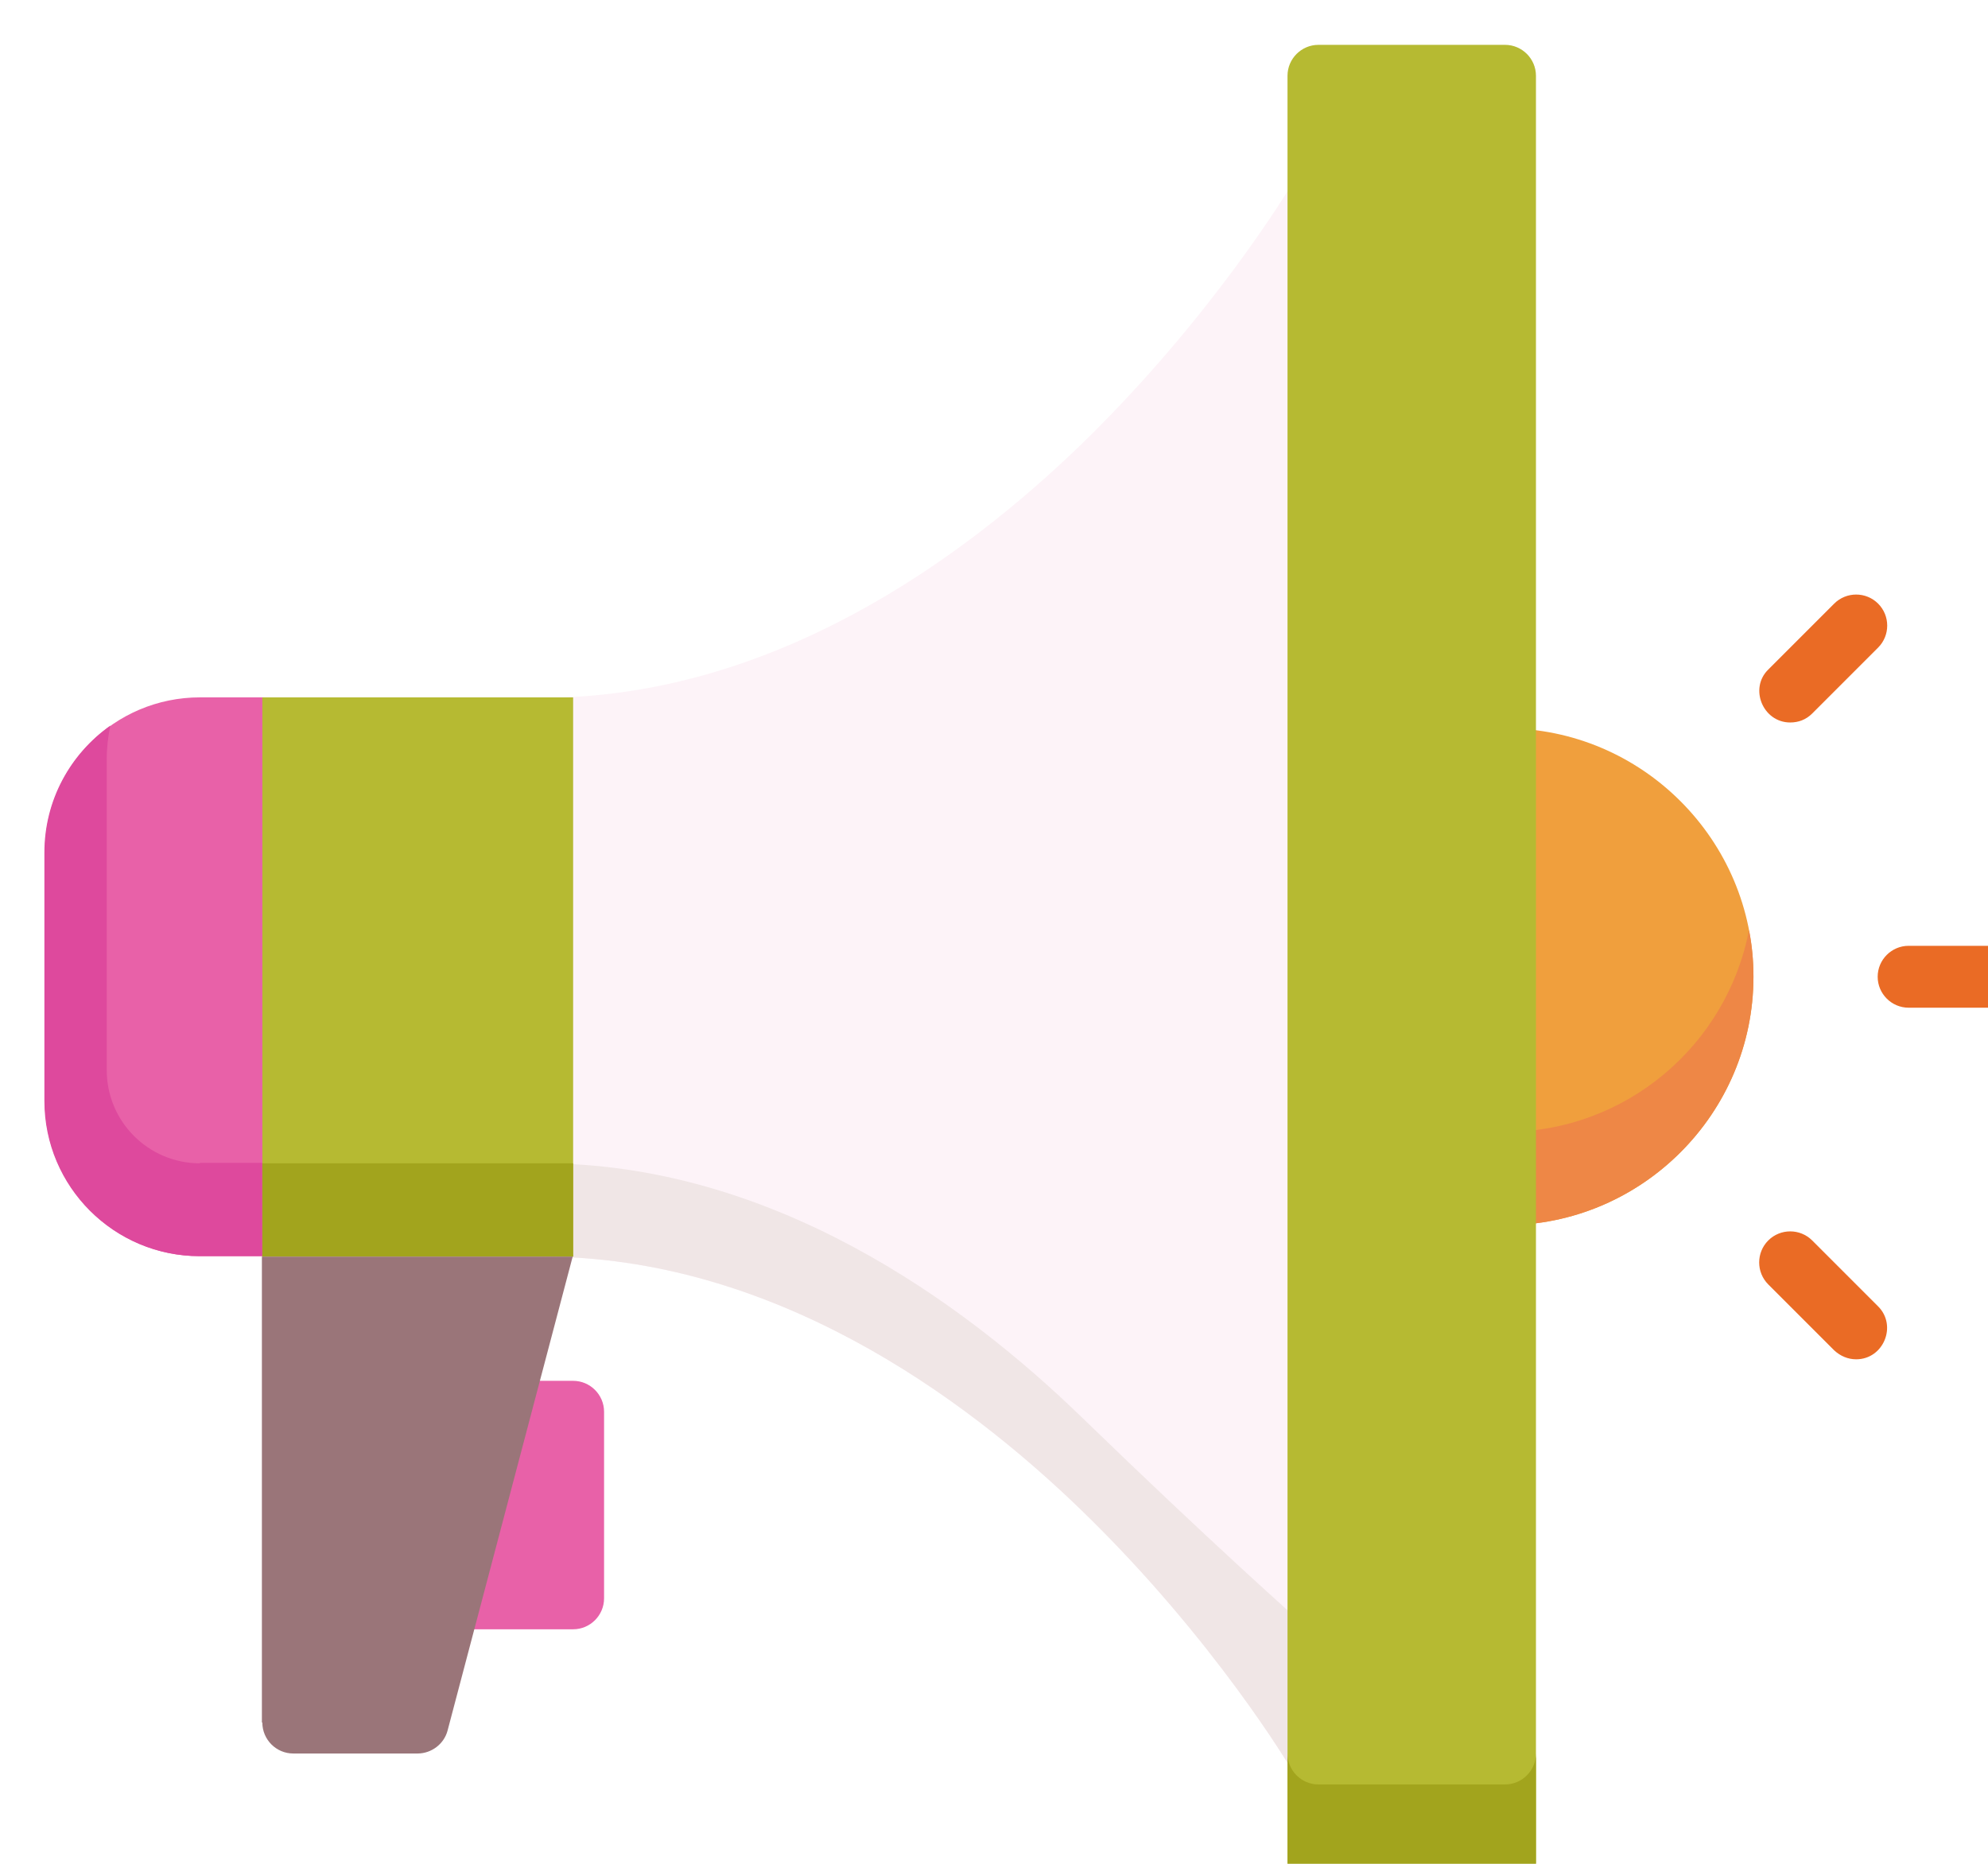 <?xml version="1.0" encoding="UTF-8"?><svg id="Layer_2" xmlns="http://www.w3.org/2000/svg" xmlns:xlink="http://www.w3.org/1999/xlink" viewBox="0 0 44.33 41.56"><defs><style>.cls-1{fill:#a2a41d;}.cls-2{fill:#f09f3d;}.cls-3{fill:none;filter:url(#drop-shadow-1);}.cls-4{fill:#f0e6e6;}.cls-5{fill:#ee8746;}.cls-6{fill:#e861a8;}.cls-7{fill:#fdf3f8;}.cls-8{fill:#de499d;}.cls-9{fill:#ea6b25;}.cls-10{fill:#9a7579;}.cls-11{fill:#b6ba32;}</style><filter id="drop-shadow-1" filterUnits="userSpaceOnUse"><feOffset dx="1" dy="1"/><feGaussianBlur result="blur" stdDeviation="2"/><feFlood flood-color="#000" flood-opacity=".1"/><feComposite in2="blur" operator="in"/><feComposite in="SourceGraphic"/></filter></defs><g id="OBJECTS"><g class="cls-3"><path class="cls-6" d="m11.78,29.79h-4.16c-.38,0-.69.31-.69.69v4.16c0,.38.31.69.69.69h4.16c.38,0,.69-.31.69-.69v-4.16c0-.38-.31-.69-.69-.69Z"/><path class="cls-2" d="m32.56,15.24c-3.06,0-5.54,2.49-5.54,5.54s2.49,5.54,5.54,5.54,5.54-2.49,5.54-5.54-2.49-5.54-5.54-5.54Z"/><path class="cls-5" d="m32.56,24.24c-2.7,0-4.95-1.94-5.44-4.5-.06.34-.1.68-.1,1.04,0,3.06,2.49,5.54,5.54,5.54s5.54-2.49,5.54-5.54c0-.36-.03-.7-.1-1.04-.49,2.56-2.74,4.5-5.44,4.5Z"/><path class="cls-7" d="m28.58,2.8c-.3-.08-.62.05-.78.32-.02.03-1.74,2.92-4.67,5.77-2.67,2.59-6.92,5.67-12.05,5.67-.38,0-.69.31-.69.69v11.08c0,.38.31.69.69.69,5.12,0,9.38,3.08,12.05,5.67,2.94,2.85,4.66,5.74,4.67,5.77.13.22.36.34.6.34.06,0,.12,0,.18-.02.3-.08.51-.36.51-.67V3.46c0-.31-.21-.59-.51-.67Z"/><path class="cls-4" d="m28.63,35.29c-.31.11-.66-.02-.83-.3-.02-.03-1.74-1.54-4.67-4.38-2.67-2.59-6.92-5.67-12.05-5.67-.38,0-.69-.31-.69-.69v2.08c0,.38.31.69.69.69,5.12,0,9.38,3.08,12.05,5.67,2.94,2.85,4.66,5.74,4.67,5.77.13.22.36.34.6.34.06,0,.12,0,.18-.02.3-.08.51-.36.51-.67v-3.46c0,.29-.19.56-.46.65Z"/><path class="cls-11" d="m32.56,0h-4.16c-.38,0-.69.31-.69.69v40.18c0,.38.31.69.69.69h4.16c.38,0,.69-.31.69-.69V.69c0-.38-.31-.69-.69-.69Z"/><path class="cls-1" d="m32.56,38.79h-4.16c-.38,0-.69-.31-.69-.69v2.77c0,.38.31.69.69.69h4.16c.38,0,.69-.31.69-.69v-2.77c0,.38-.31.69-.69.69Z"/><path class="cls-6" d="m4.85,14.55h-1.39c-1.91,0-3.46,1.55-3.46,3.46v5.54c0,1.91,1.55,3.46,3.46,3.46h1.39c.38,0,.69-.31.69-.69v-11.08c0-.38-.31-.69-.69-.69Z"/><path class="cls-8" d="m3.46,24.94c-1.15,0-2.08-.93-2.08-2.08v-6.93c0-.26.03-.51.08-.75-.89.63-1.47,1.66-1.47,2.83v5.54c0,1.91,1.55,3.46,3.46,3.46h1.39c.38,0,.69-.31.69-.69v-1.39h-2.08Z"/><rect class="cls-11" x="4.85" y="14.55" width="6.93" height="12.47"/><rect class="cls-1" x="4.85" y="24.94" width="6.93" height="2.08"/><path class="cls-10" d="m4.85,37.41c0,.38.31.69.69.69h2.77c.31,0,.59-.21.67-.51l2.79-10.57h-6.93v10.39Z"/><path class="cls-9" d="m43.64,21.47h-2.08c-.38,0-.69-.31-.69-.69s.31-.69.69-.69h2.08c.38,0,.69.31.69.69s-.31.69-.69.69Z"/><path class="cls-9" d="m38.92,15.11c-.61,0-.92-.76-.49-1.18l1.47-1.47c.27-.27.71-.27.98,0,.27.27.27.71,0,.98l-1.47,1.47c-.14.14-.31.2-.49.2Z"/><path class="cls-9" d="m40.39,29.31c-.18,0-.35-.07-.49-.2l-1.47-1.47c-.27-.27-.27-.71,0-.98.27-.27.71-.27.98,0l1.47,1.47c.43.43.12,1.18-.49,1.18Z"/></g></g></svg>